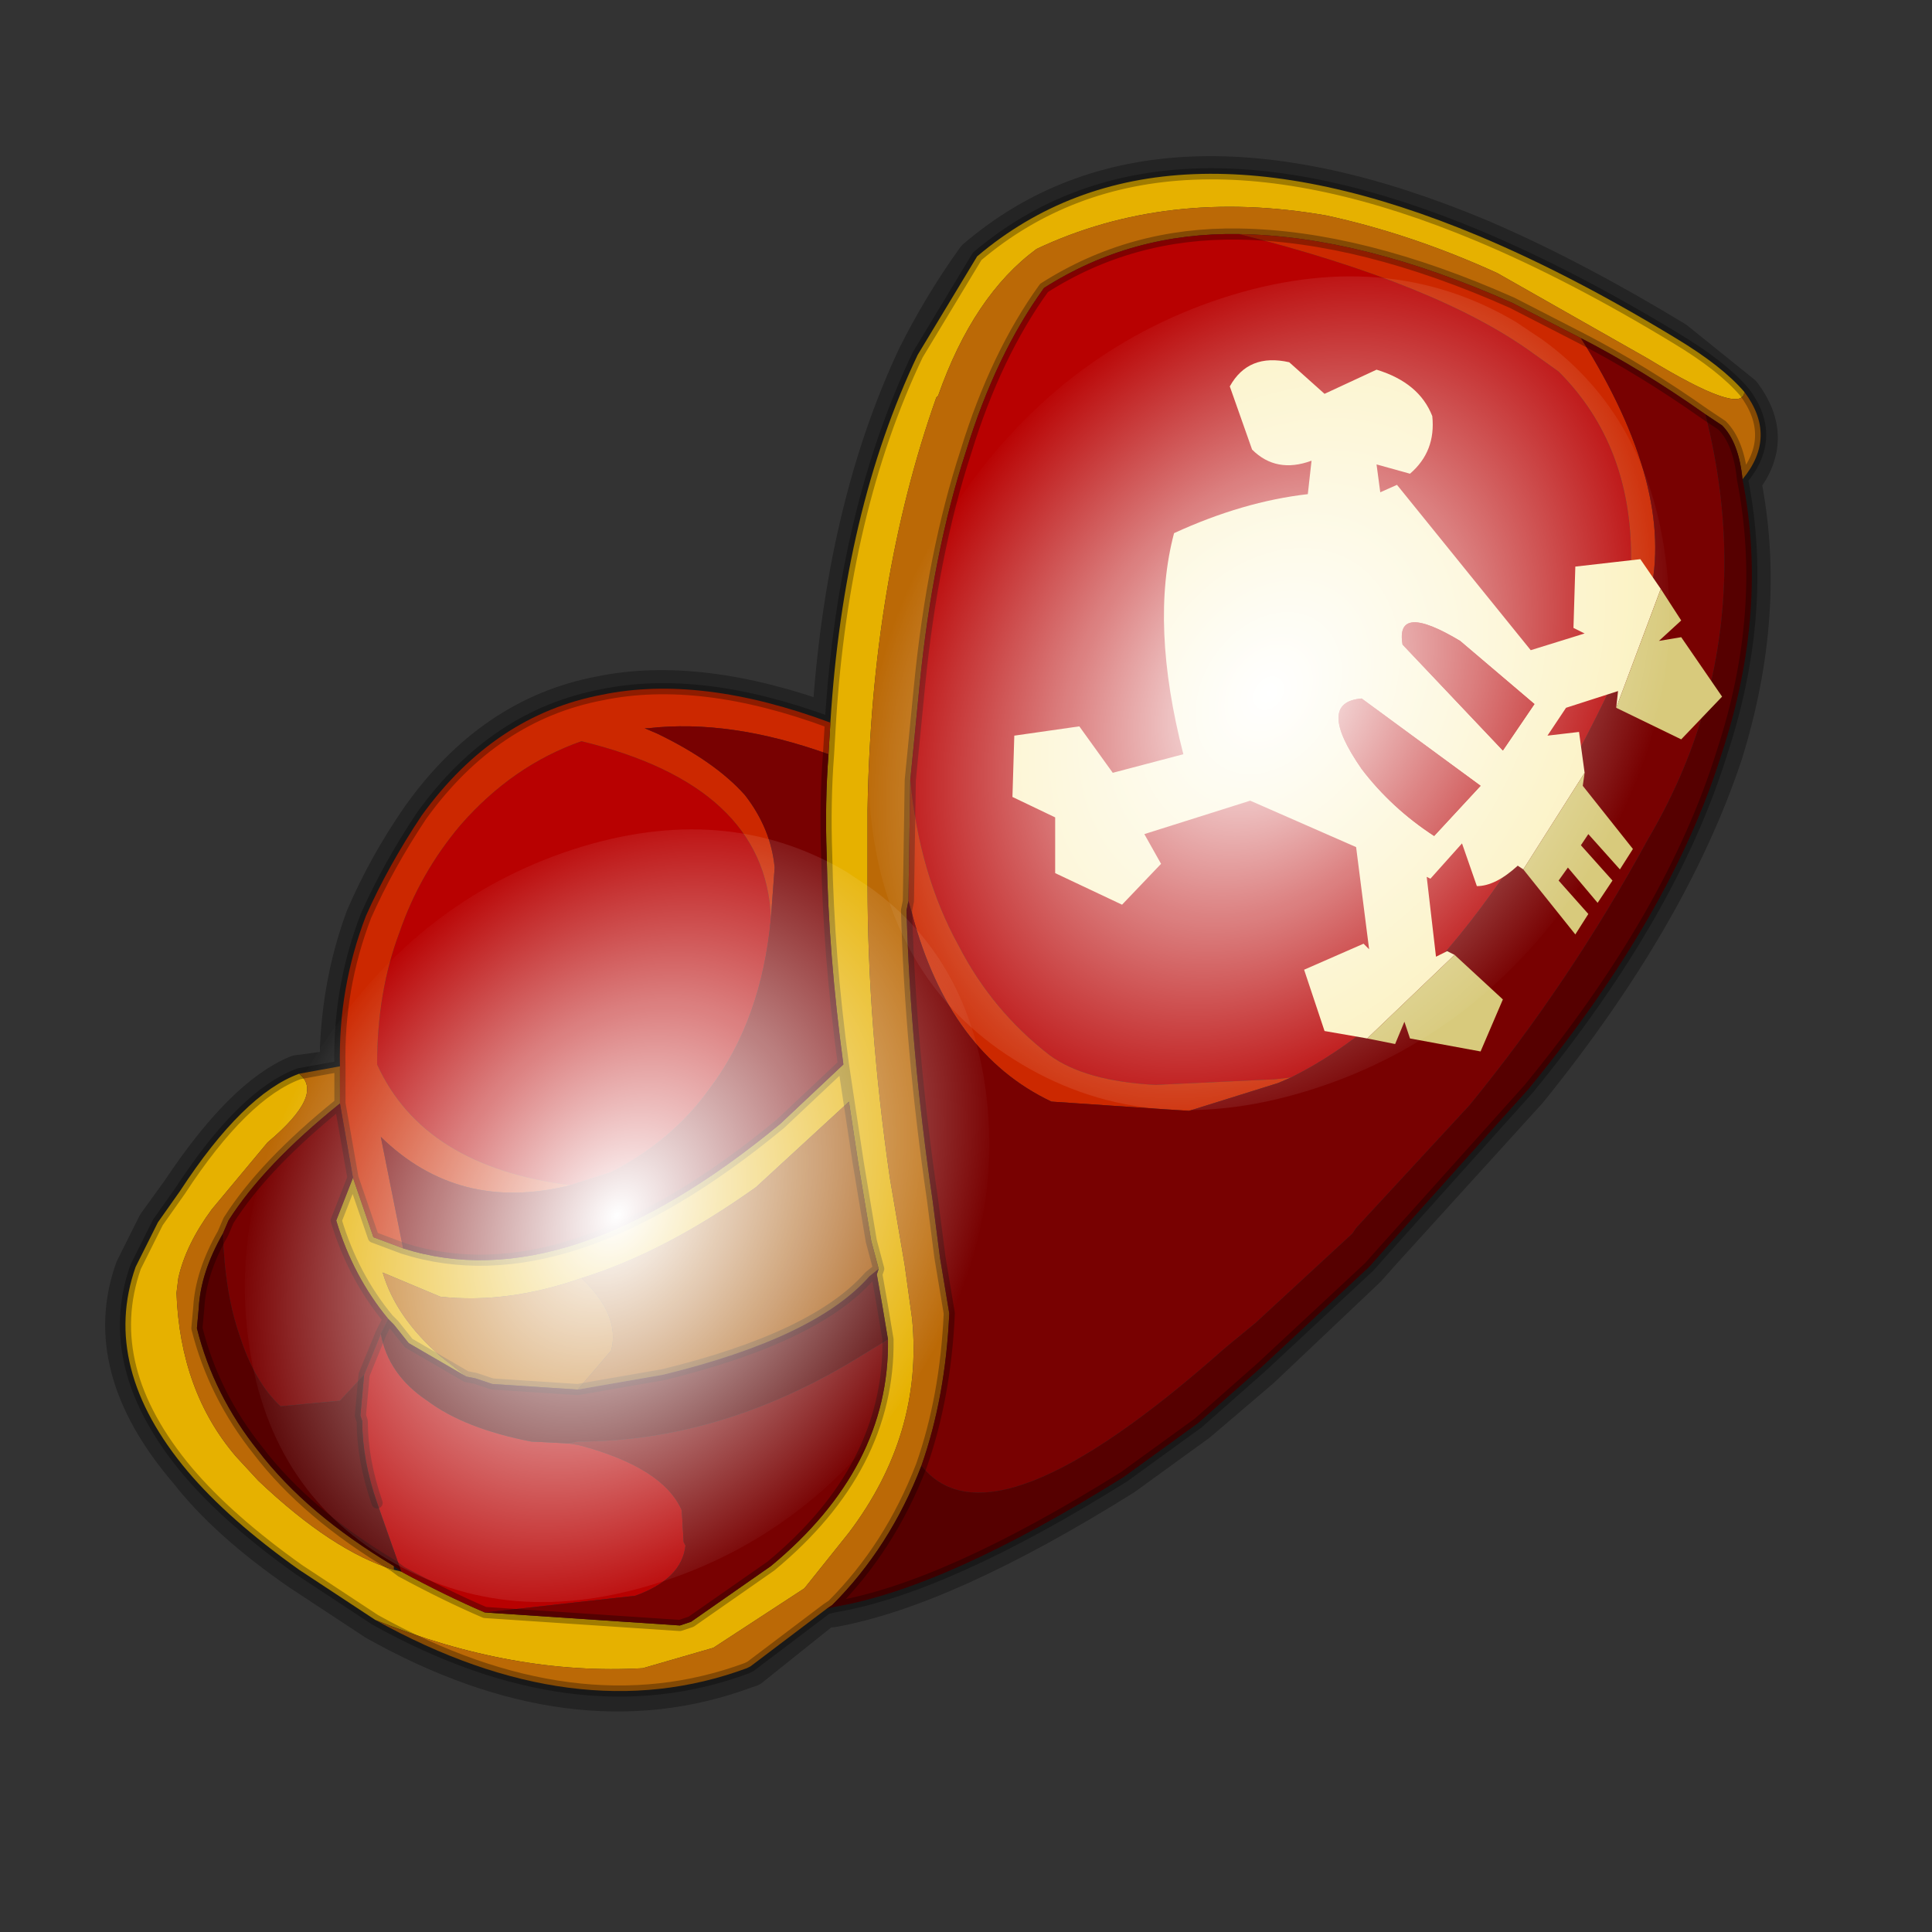 <?xml version="1.0" encoding="UTF-8" standalone="no"?>
<svg xmlns:xlink="http://www.w3.org/1999/xlink" height="520.0px" width="520.0px" xmlns="http://www.w3.org/2000/svg">
  <rect width="100%" height="100%" fill="#333333" stroke="none"/>
  <g transform="matrix(10.0, 0.0, 0.0, 10.0, 0.0, 0.0)">
    <use height="52.0" transform="matrix(1.0, 0.0, 0.0, 1.0, 0.0, 0.0)" width="52.0" xlink:href="#shape0"/>
    <use height="136.85" transform="matrix(0.143, 0.0, -0.038, 0.164, 26.149, 7.439)" width="148.25" xlink:href="#sprite0"/>
    <use height="136.85" transform="matrix(0.133, 0.0, -0.035, 0.152, 9.142, 22.323)" width="148.25" xlink:href="#sprite0"/>
  </g>
  <defs>
    <g id="shape0" transform="matrix(1.0, 0.0, 0.0, 1.0, 0.0, 0.0)">
      <path d="M52.0 0.0 L52.0 52.0 0.0 52.0 0.0 0.0 52.0 0.0" fill="#795fa9" fill-opacity="0.0" fill-rule="evenodd" stroke="none"/>
      <path d="M46.9 10.6 L45.1 9.15 Q42.3 7.45 39.85 6.4 31.15 2.75 26.25 6.95 25.35 8.2 24.65 9.6 22.7 13.75 22.35 19.45 18.8 18.15 16.15 18.7 13.25 19.25 11.3 22.0 10.4 23.3 9.8 24.7 9.1 26.6 9.1 28.75 L8.0 28.9 Q6.55 29.5 4.85 32.05 L4.2 32.95 3.6 34.15 Q2.65 36.8 5.05 39.6 6.1 40.95 8.05 42.3 L10.1 43.65 Q15.45 46.65 20.05 44.95 L20.2 44.9 22.2 43.3 22.4 43.3 Q25.45 42.75 30.25 39.75 L32.25 38.3 33.95 36.85 36.8 34.15 37.2 33.7 41.15 29.35 Q44.95 24.65 46.4 20.3 47.6 16.45 46.9 12.95 47.8 11.8 46.9 10.6 M10.75 42.3 L10.6 42.3 10.6 42.2 10.75 42.3" fill="none" stroke="#000000" stroke-linecap="round" stroke-linejoin="round" stroke-opacity="0.302" stroke-width="1.0"/>
      <path d="M22.35 19.45 Q22.7 13.75 24.7 9.55 L26.3 6.9 Q31.2 2.75 39.8 6.35 42.3 7.4 45.1 9.1 46.35 9.85 46.95 10.55 46.9 11.2 44.35 9.65 L40.3 7.35 Q38.0 6.3 35.7 5.8 31.4 5.05 27.9 6.7 26.2 7.95 25.25 10.65 L25.2 10.7 Q23.45 15.65 23.35 21.8 L23.35 23.8 Q23.35 27.55 23.95 31.7 L24.35 34.05 24.55 35.5 Q24.85 38.6 22.85 41.25 L21.65 42.75 19.2 44.35 17.3 44.9 Q13.8 45.1 10.1 43.6 L8.05 42.25 Q6.15 40.9 5.05 39.6 2.7 36.8 3.65 34.1 L4.25 32.9 4.85 32.05 Q6.55 29.45 8.05 28.9 8.75 29.45 7.2 30.75 L5.7 32.55 Q5.0 33.5 4.8 34.4 L4.75 34.8 Q4.85 37.45 6.35 39.2 L6.95 39.85 Q8.95 41.75 10.6 42.25 L10.8 42.3 Q12.0 42.95 13.05 43.4 L18.3 43.75 18.6 43.65 20.75 42.15 Q23.95 39.5 23.9 36.05 L23.75 35.15 23.6 34.3 23.65 34.15 23.45 33.4 23.1 31.3 22.85 29.65 22.7 28.65 22.85 29.65 20.35 31.95 Q17.9 33.7 15.65 34.4 13.65 35.1 11.85 34.9 L10.3 34.25 Q10.65 35.45 11.85 36.5 L12.55 37.05 11.0 36.15 10.6 35.65 10.45 35.5 Q9.5 34.35 9.05 32.85 L9.5 31.7 10.05 33.3 10.85 33.6 Q15.25 35.0 21.0 30.25 L22.7 28.65 Q22.3 25.7 22.25 23.0 22.2 21.6 22.3 20.3 L22.35 19.45" fill="#e6b100" fill-rule="evenodd" stroke="none"/>
      <path d="M10.6 42.25 Q8.95 41.75 6.95 39.85 L6.35 39.2 Q4.85 37.45 4.75 34.8 L4.8 34.4 Q5.0 33.5 5.7 32.55 L7.2 30.75 Q8.75 29.45 8.05 28.9 L9.15 28.7 9.15 29.7 Q7.1 31.35 6.15 32.85 L6.0 33.2 Q5.4 34.25 5.35 35.2 L5.3 35.75 Q5.75 37.55 6.95 39.05 8.25 40.75 10.6 42.15 L10.6 42.25 M10.1 43.6 Q13.8 45.1 17.3 44.9 L19.2 44.35 21.65 42.75 22.85 41.25 Q24.85 38.6 24.55 35.5 L24.35 34.05 23.95 31.7 Q23.35 27.55 23.35 23.8 L23.35 21.8 Q23.45 15.65 25.2 10.7 L25.25 10.65 Q26.2 7.95 27.9 6.7 31.4 5.05 35.7 5.8 38.0 6.3 40.3 7.35 L44.35 9.65 Q46.9 11.2 46.95 10.55 47.85 11.75 46.9 12.9 46.8 11.9 46.35 11.45 L45.9 11.15 Q44.2 9.95 42.55 9.1 L40.7 8.15 Q36.65 6.35 33.35 6.3 30.45 6.25 28.1 7.75 26.8 9.55 26.0 12.15 25.1 14.9 24.75 18.45 L24.5 21.0 24.45 24.25 24.4 24.5 Q24.5 28.2 25.1 32.3 L25.3 33.85 25.55 35.35 Q25.45 37.6 24.8 39.45 23.95 41.65 22.4 43.2 L22.25 43.3 20.2 44.85 20.1 44.9 Q15.5 46.6 10.1 43.6 M12.55 37.05 L11.85 36.5 Q10.65 35.45 10.3 34.25 L11.85 34.9 Q13.65 35.1 15.65 34.4 16.7 35.4 16.45 36.35 L15.55 37.4 13.25 37.25 12.8 37.1 12.55 37.05" fill="#bb6906" fill-rule="evenodd" stroke="none"/>
      <path d="M13.05 43.4 Q12.0 42.95 10.8 42.3 L10.15 40.45 Q9.75 39.3 9.75 38.25 L9.7 38.1 9.8 37.0 10.25 35.9 Q10.45 37.0 11.5 37.7 12.5 38.45 14.3 38.8 L15.3 38.85 15.6 38.9 Q17.85 39.5 18.35 40.65 L18.4 41.5 18.45 41.6 Q18.35 42.5 17.1 42.95 L13.05 43.4 M24.5 21.0 L24.75 18.45 Q25.1 14.9 26.0 12.15 26.8 9.55 28.1 7.75 30.45 6.25 33.35 6.3 38.7 7.65 41.25 9.5 L41.95 10.0 Q43.95 12.0 43.9 15.15 43.95 16.45 43.6 17.95 L43.45 18.3 Q39.5 26.65 34.75 29.0 L34.3 29.05 31.1 29.2 Q29.2 29.1 28.25 28.4 26.7 27.2 25.8 25.45 24.75 23.55 24.5 21.0 M15.35 31.9 Q11.4 31.4 10.15 28.65 10.15 26.7 10.75 25.1 11.3 23.5 12.4 22.2 13.8 20.6 15.65 19.95 20.6 21.15 20.75 24.7 20.5 27.45 19.1 29.3 18.1 30.7 16.45 31.55 L15.35 31.9" fill="#b80101" fill-rule="evenodd" stroke="none"/>
      <path d="M22.35 19.45 L22.3 20.3 Q19.65 19.35 17.45 19.6 L17.35 19.6 17.7 19.75 Q19.25 20.5 20.05 21.4 20.75 22.3 20.85 23.35 L20.75 24.7 Q20.6 21.15 15.65 19.95 13.8 20.6 12.4 22.2 11.3 23.5 10.75 25.1 10.15 26.7 10.15 28.65 11.4 31.4 15.35 31.9 12.35 32.65 10.25 30.6 L10.85 33.6 10.05 33.3 9.5 31.7 9.15 29.7 9.15 28.7 Q9.1 26.6 9.85 24.65 10.45 23.3 11.35 21.95 13.3 19.25 16.2 18.7 18.85 18.15 22.35 19.45 M33.35 6.3 Q36.65 6.35 40.7 8.15 L42.55 9.1 Q45.1 13.15 44.4 16.05 L44.15 16.8 43.6 17.95 Q43.95 16.45 43.9 15.15 43.95 12.0 41.95 10.0 L41.25 9.5 Q38.7 7.65 33.35 6.3 M34.75 29.0 L34.4 29.15 32.0 29.9 28.3 29.65 Q25.55 28.35 24.55 24.6 L24.45 24.25 24.5 21.0 Q24.75 23.55 25.8 25.45 26.7 27.2 28.25 28.4 29.2 29.1 31.1 29.2 L34.3 29.05 34.75 29.0" fill="#cc2800" fill-rule="evenodd" stroke="none"/>
      <path d="M22.3 20.3 Q22.2 21.6 22.25 23.0 22.3 25.7 22.7 28.65 L21.0 30.25 Q15.25 35.0 10.85 33.6 L10.25 30.6 Q12.35 32.65 15.35 31.9 L16.45 31.55 Q18.1 30.7 19.1 29.3 20.5 27.45 20.75 24.7 L20.85 23.35 Q20.75 22.3 20.05 21.4 19.25 20.5 17.7 19.75 L17.35 19.6 17.45 19.6 Q19.65 19.35 22.3 20.3 M23.9 36.05 Q23.95 39.5 20.75 42.15 L18.6 43.65 18.3 43.75 13.05 43.4 17.1 42.95 Q18.35 42.5 18.45 41.6 L18.4 41.5 18.35 40.65 Q17.85 39.5 15.6 38.9 L15.3 38.85 15.55 38.8 Q19.35 38.8 23.0 36.6 L23.9 36.05 M42.55 9.1 Q44.2 9.95 45.9 11.15 46.95 15.3 45.85 19.15 45.35 20.9 44.35 22.6 42.25 26.45 39.55 29.75 L36.5 33.05 36.4 33.2 33.8 35.6 32.95 36.3 Q26.7 41.85 24.8 39.45 25.45 37.6 25.55 35.35 L25.3 33.85 25.1 32.3 Q24.5 28.2 24.4 24.5 L24.45 24.25 24.55 24.6 Q25.55 28.35 28.3 29.65 L32.0 29.9 34.4 29.15 34.75 29.0 Q39.5 26.65 43.45 18.3 L43.6 17.95 44.15 16.8 44.4 16.05 Q45.1 13.15 42.55 9.1 M9.15 29.7 L9.5 31.7 9.05 32.85 Q9.5 34.35 10.45 35.5 L10.4 35.6 10.25 35.9 9.8 37.0 9.15 37.7 7.55 37.85 Q6.85 37.2 6.45 35.95 6.05 34.8 6.0 33.2 L6.15 32.85 Q7.1 31.35 9.15 29.7" fill="#780101" fill-rule="evenodd" stroke="none"/>
      <path d="M23.65 34.15 L23.6 34.3 23.75 35.15 23.9 36.05 23.0 36.6 Q19.35 38.8 15.55 38.8 L15.3 38.85 14.3 38.8 Q12.5 38.45 11.5 37.7 10.45 37.0 10.25 35.9 L10.4 35.6 10.45 35.5 10.6 35.65 11.0 36.15 12.55 37.05 12.8 37.1 13.25 37.25 15.55 37.4 17.85 37.0 Q21.95 36.0 23.4 34.35 L23.65 34.15 M46.9 12.9 Q47.6 16.45 46.35 20.25 45.0 24.6 41.15 29.3 L37.25 33.65 36.85 34.1 33.95 36.8 32.25 38.3 30.25 39.75 Q25.45 42.75 22.45 43.25 L22.25 43.3 22.4 43.2 Q23.95 41.65 24.8 39.45 26.7 41.85 32.95 36.3 L33.8 35.6 36.4 33.2 36.5 33.05 39.55 29.75 Q42.25 26.45 44.35 22.6 45.35 20.9 45.85 19.15 46.95 15.3 45.9 11.15 L46.35 11.45 Q46.8 11.9 46.9 12.9 M6.0 33.2 Q6.05 34.8 6.45 35.95 6.85 37.2 7.55 37.85 L9.15 37.7 9.8 37.0 9.7 38.1 9.75 38.25 Q9.75 39.3 10.15 40.45 L10.8 42.3 10.6 42.15 Q8.25 40.75 6.95 39.05 5.75 37.55 5.3 35.75 L5.35 35.2 Q5.4 34.25 6.0 33.2" fill="#560000" fill-rule="evenodd" stroke="none"/>
      <path d="M22.85 29.65 L23.1 31.3 23.45 33.4 23.65 34.15 23.4 34.35 Q21.95 36.0 17.85 37.0 L15.55 37.4 16.45 36.35 Q16.7 35.4 15.65 34.4 17.9 33.7 20.35 31.95 L22.85 29.65" fill="#a55405" fill-rule="evenodd" stroke="none"/>
      <path d="M46.95 10.55 Q46.35 9.85 45.1 9.1 42.3 7.4 39.8 6.35 31.2 2.75 26.3 6.9 L24.7 9.55 Q22.7 13.75 22.35 19.45 L22.3 20.3 Q22.2 21.6 22.25 23.0 22.3 25.7 22.7 28.65 L22.85 29.65 23.1 31.3 23.45 33.4 23.65 34.15 23.6 34.3 23.75 35.15 23.9 36.05 Q23.95 39.5 20.75 42.15 L18.6 43.65 18.3 43.75 13.05 43.4 Q12.0 42.95 10.8 42.3 M8.05 28.9 Q6.55 29.45 4.85 32.05 L4.25 32.9 3.65 34.1 Q2.7 36.8 5.05 39.6 6.15 40.9 8.05 42.25 L10.1 43.6 M46.95 10.55 Q47.85 11.75 46.9 12.9 47.6 16.45 46.35 20.25 45.0 24.6 41.15 29.3 L37.25 33.65 36.85 34.1 33.95 36.8 32.25 38.3 30.25 39.75 Q25.45 42.75 22.45 43.25 L22.25 43.3 20.2 44.85 20.1 44.9 Q15.5 46.6 10.1 43.6 M24.5 21.0 L24.75 18.45 Q25.1 14.9 26.0 12.15 26.8 9.55 28.1 7.75 30.45 6.25 33.35 6.3 36.65 6.35 40.7 8.15 L42.55 9.1 Q44.2 9.95 45.9 11.15 L46.35 11.45 Q46.8 11.9 46.9 12.9 M22.35 19.45 Q18.85 18.15 16.2 18.7 13.3 19.25 11.35 21.95 10.45 23.3 9.85 24.65 9.1 26.6 9.15 28.7 L9.15 29.7 9.5 31.7 10.05 33.3 10.85 33.6 Q15.25 35.0 21.0 30.25 L22.7 28.65 M24.5 21.0 L24.45 24.25 24.4 24.5 Q24.5 28.2 25.1 32.3 L25.3 33.85 25.55 35.35 Q25.45 37.6 24.8 39.45 M15.55 37.4 L17.85 37.0 Q21.95 36.0 23.4 34.35 L23.65 34.15 M8.05 28.9 L9.15 28.7 M9.5 31.7 L9.05 32.85 Q9.5 34.35 10.45 35.5 L10.6 35.65 11.0 36.15 12.55 37.05 M15.55 37.4 L13.25 37.25 12.8 37.1 12.55 37.05 M10.45 35.5 L10.4 35.6 10.25 35.9 M9.15 29.7 Q7.1 31.35 6.15 32.85 L6.0 33.2 Q5.4 34.25 5.35 35.2 L5.3 35.75 Q5.75 37.55 6.95 39.05 8.25 40.75 10.6 42.15 L10.8 42.3 M9.8 37.0 L10.25 35.9 M10.15 40.45 Q9.75 39.3 9.75 38.25 L9.7 38.1 9.8 37.0 M22.25 43.3 L22.4 43.2 Q23.95 41.65 24.8 39.45" fill="none" stroke="#000000" stroke-linecap="round" stroke-linejoin="round" stroke-opacity="0.302" stroke-width="0.3"/>
      <path d="M36.8 27.95 L35.65 27.75 35.1 26.1 36.7 25.4 36.85 25.55 36.5 22.8 33.65 21.55 30.8 22.45 31.25 23.25 30.2 24.35 28.4 23.5 28.4 22.0 27.25 21.45 27.3 19.8 29.05 19.55 29.95 20.8 31.85 20.3 Q30.95 16.8 31.6 14.35 33.45 13.5 35.2 13.3 L35.3 12.4 Q34.35 12.75 33.7 12.1 L33.1 10.4 Q33.6 9.5 34.7 9.75 L35.65 10.6 37.05 9.95 Q38.2 10.3 38.55 11.2 38.65 12.15 37.95 12.75 L37.05 12.5 37.15 13.25 37.6 13.05 41.2 17.5 42.65 17.05 42.35 16.9 42.4 15.25 44.15 15.05 44.7 15.85 43.5 19.05 43.55 18.6 42.15 19.05 41.65 19.8 42.5 19.7 42.65 20.8 41.0 23.4 40.85 23.3 Q40.25 23.85 39.75 23.85 L39.35 22.7 38.5 23.65 38.4 23.6 38.65 25.75 38.95 25.6 39.15 25.7 36.8 27.95 M39.3 17.25 Q37.55 16.2 37.75 17.35 L40.45 20.2 41.3 18.95 39.3 17.25 M39.85 21.15 L36.65 18.8 Q35.4 18.9 36.65 20.7 37.45 21.75 38.6 22.5 L39.85 21.15" fill="#fbf1bf" fill-rule="evenodd" stroke="none"/>
      <path d="M39.3 17.25 L41.3 18.95 40.45 20.2 37.75 17.35 Q37.55 16.2 39.3 17.25 M39.85 21.15 L38.6 22.5 Q37.45 21.75 36.65 20.7 35.4 18.9 36.65 18.8 L39.85 21.15" fill="#b80101" fill-rule="evenodd" stroke="none"/>
      <path d="M36.8 27.95 L39.15 25.7 40.45 26.9 39.85 28.3 37.95 27.95 37.8 27.5 37.55 28.1 36.8 27.95 M41.0 23.4 L42.65 20.8 42.6 21.15 43.95 22.85 43.6 23.4 42.75 22.45 42.55 22.75 43.4 23.7 43.0 24.3 42.2 23.35 41.95 23.7 42.75 24.6 42.4 25.15 41.0 23.4 M43.5 19.05 L44.7 15.85 45.25 16.7 44.65 17.25 45.25 17.15 46.35 18.75 45.25 19.9 43.5 19.05" fill="#d8ca7c" fill-rule="evenodd" stroke="none"/>
    </g>
    <g id="sprite0" transform="matrix(1.0, 0.0, 0.0, 1.0, 73.5, 65.0)">
      <use height="136.85" transform="matrix(1.0, 0.0, 0.0, 1.0, -73.5, -65.0)" width="148.25" xlink:href="#shape1"/>
    </g>
    <g id="shape1" transform="matrix(1.0, 0.0, 0.0, 1.0, 73.5, 65.0)">
      <path d="M36.65 -54.65 Q60.05 -42.0 69.75 -17.95 80.55 8.9 68.0 34.1 55.45 59.35 26.8 68.2 -1.8 77.05 -29.7 64.3 -57.6 51.6 -68.45 24.75 -79.3 -2.05 -66.75 -27.25 L-66.7 -27.3 Q-54.1 -52.5 -25.5 -61.4 3.1 -70.2 31.0 -57.5 L36.65 -54.65" fill="url(#gradient0)" fill-rule="evenodd" stroke="none"/>
    </g>
    <radialGradient cx="0" cy="0" gradientTransform="matrix(0.091, 0.0, 0.0, 0.091, 0.6, 3.4)" gradientUnits="userSpaceOnUse" id="gradient0" r="819.2" spreadMethod="pad">
      <stop offset="0.0" stop-color="#ffffff"/>
      <stop offset="1.0" stop-color="#ffffff" stop-opacity="0.0"/>
    </radialGradient>
  </defs>
</svg>
